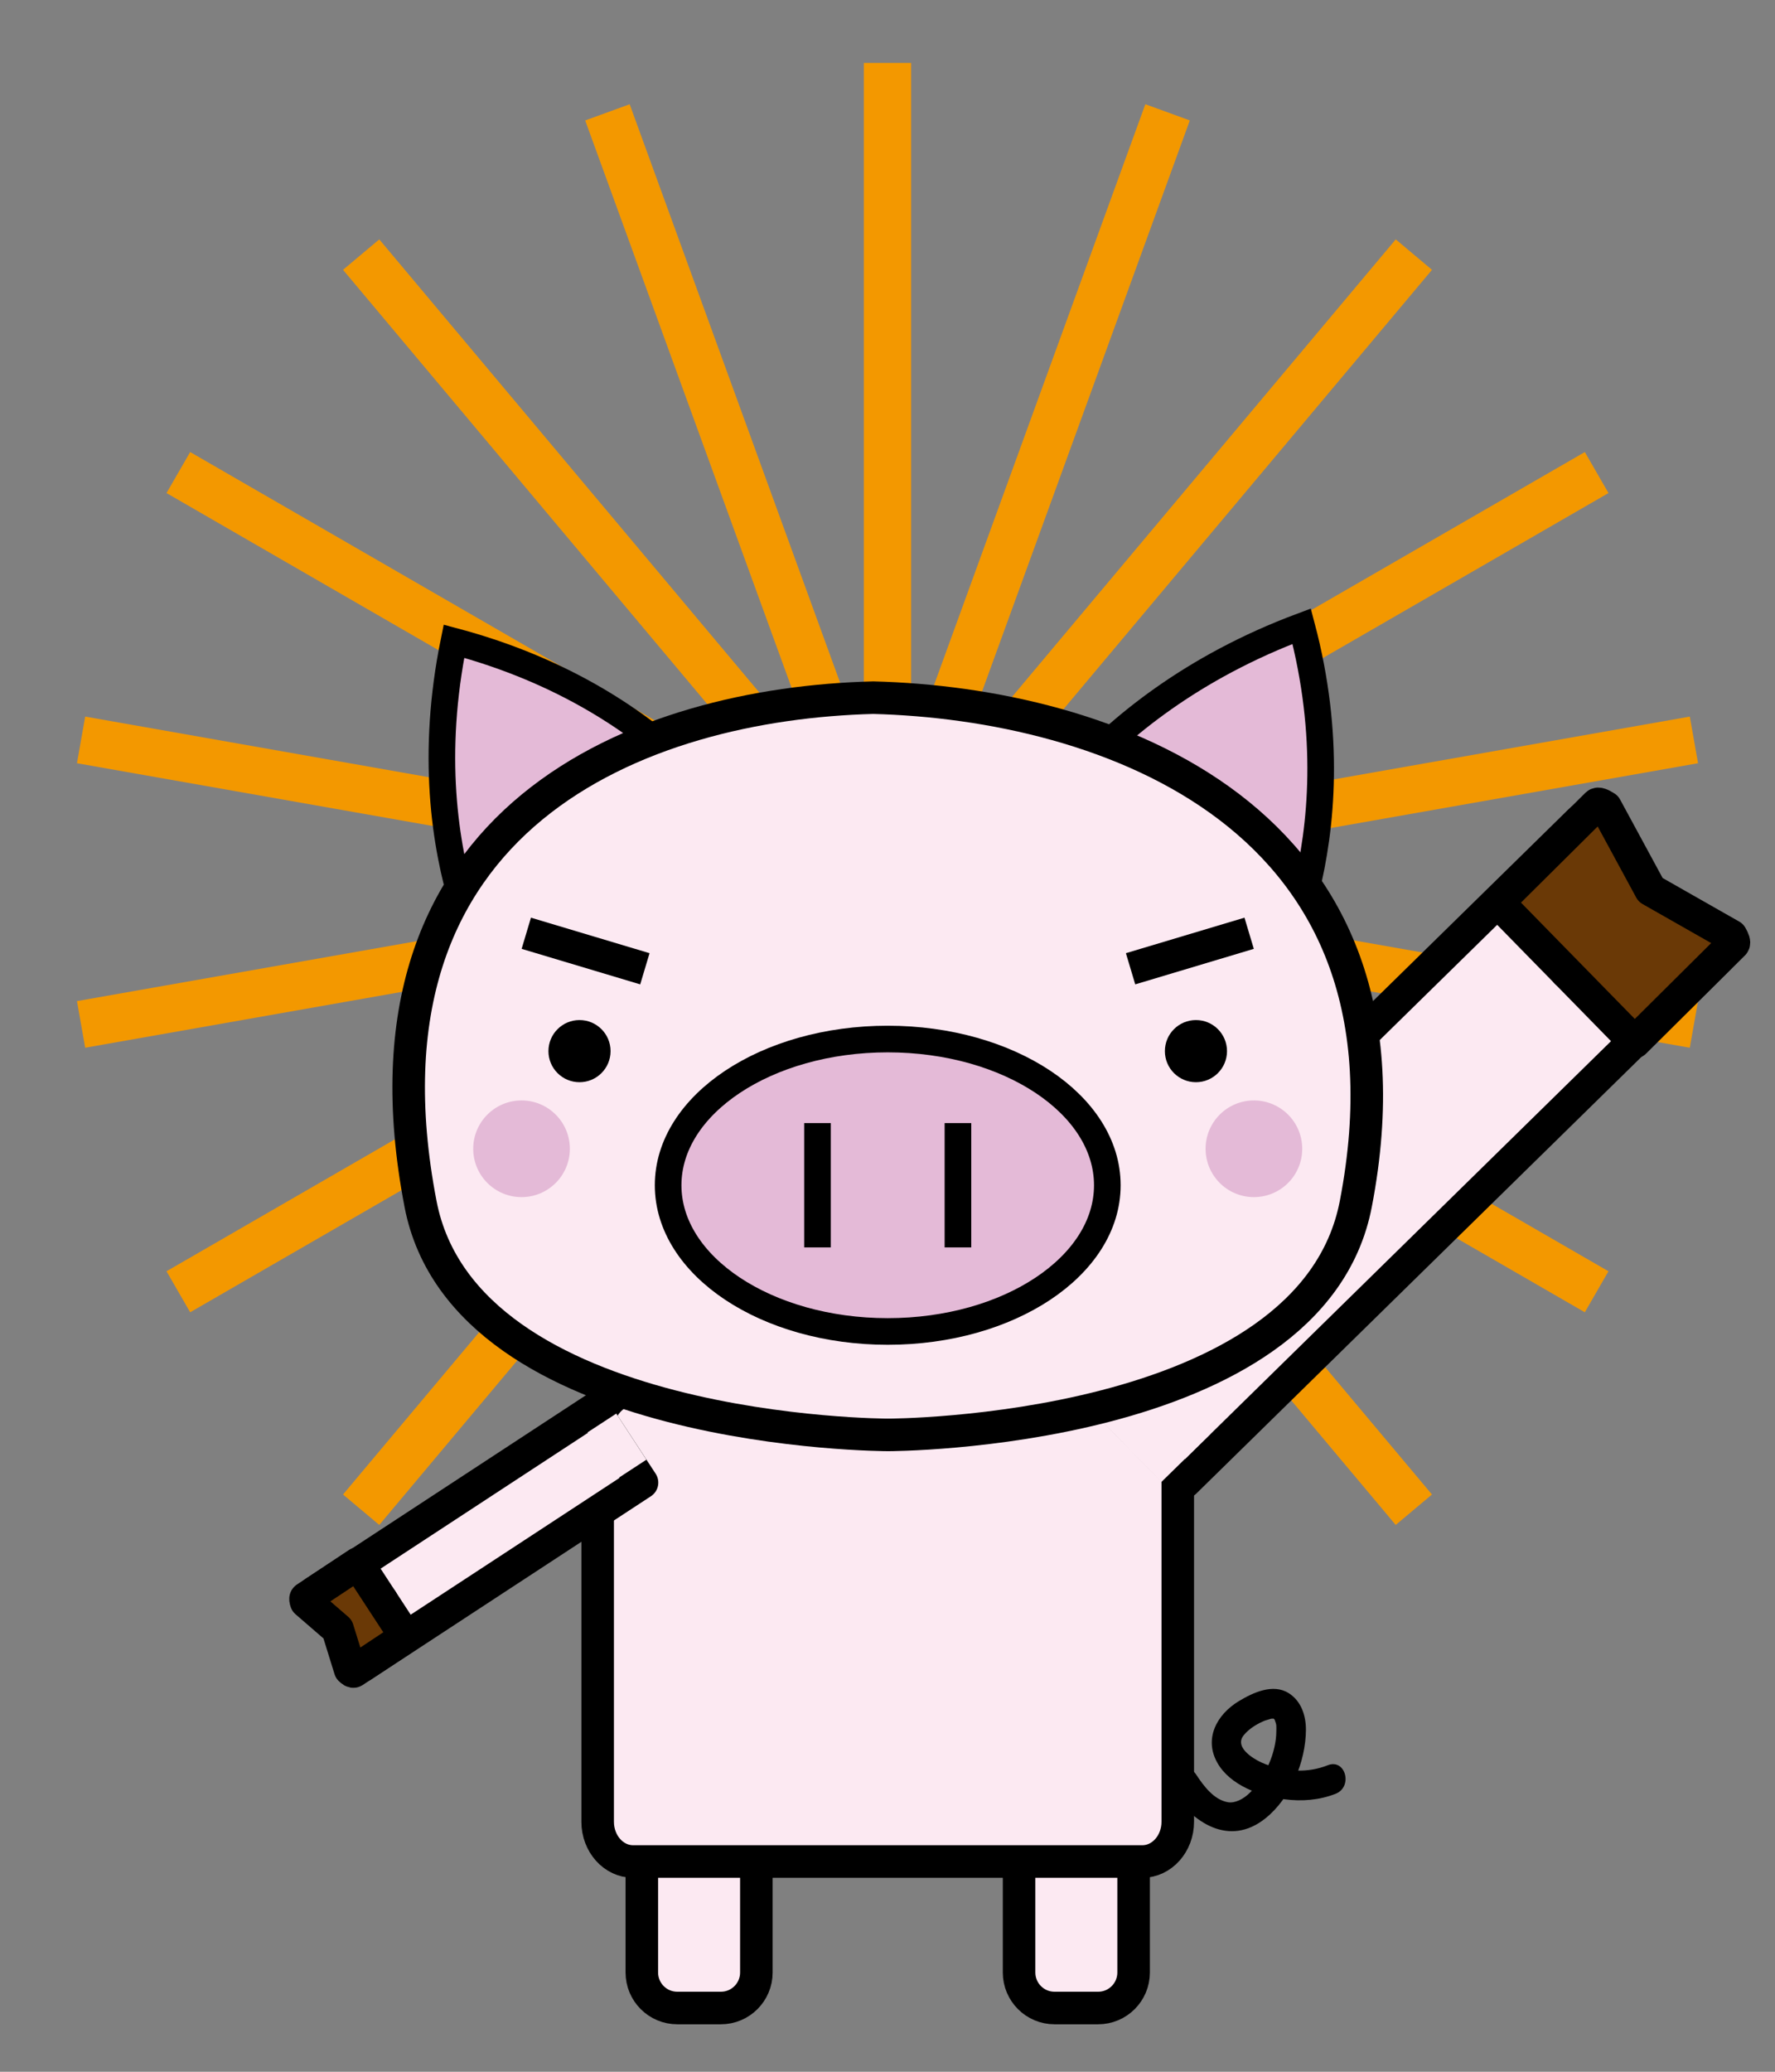 <?xml version="1.0" encoding="utf-8"?>
<!-- Generator: Adobe Illustrator 16.0.4, SVG Export Plug-In . SVG Version: 6.00 Build 0)  -->
<!DOCTYPE svg PUBLIC "-//W3C//DTD SVG 1.1//EN" "http://www.w3.org/Graphics/SVG/1.1/DTD/svg11.dtd">
<svg version="1.1" xmlns="http://www.w3.org/2000/svg" xmlns:xlink="http://www.w3.org/1999/xlink" x="0px" y="0px" width="600px"
	 height="700px" viewBox="0 0 600 700" enable-background="new 0 0 600 700" xml:space="preserve">
<rect x="0" y="0" width="600" height="700" fill="#808080" stroke="none"/>
<g id="レイヤー_1">
	<g>
		
			<line fill="none" stroke="#F39800" stroke-width="16" stroke-miterlimit="10" x1="299.996" y1="21.267" x2="299.996" y2="574.86"/>
		
			<line fill="none" stroke="#F39800" stroke-width="16" stroke-miterlimit="10" x1="205.328" y1="37.96" x2="394.666" y2="558.166"/>
		
			<line fill="none" stroke="#F39800" stroke-width="16" stroke-miterlimit="10" x1="122.078" y1="86.023" x2="477.918" y2="510.101"/>
		
			<line fill="none" stroke="#F39800" stroke-width="16" stroke-miterlimit="10" x1="60.283" y1="159.663" x2="539.709" y2="436.461"/>
		<line fill="none" stroke="#F39800" stroke-width="16" stroke-miterlimit="10" x1="27.406" y1="249.998" x2="572.59" y2="346.13"/>
		
			<line fill="none" stroke="#F39800" stroke-width="16" stroke-miterlimit="10" x1="27.406" y1="346.127" x2="572.594" y2="249.998"/>
		
			<line fill="none" stroke="#F39800" stroke-width="16" stroke-miterlimit="10" x1="60.283" y1="436.461" x2="539.717" y2="159.663"/>
		
			<line fill="none" stroke="#F39800" stroke-width="16" stroke-miterlimit="10" x1="122.078" y1="510.101" x2="477.926" y2="86.023"/>
		
			<line fill="none" stroke="#F39800" stroke-width="16" stroke-miterlimit="10" x1="205.328" y1="558.166" x2="394.674" y2="37.954"/>
	</g>
	<g>
		<path fill="#FCE9F2" stroke="#000000" stroke-width="11" stroke-miterlimit="10" d="M255.672,666.462c0,6.629-5.371,12-12,12
			h-14.717c-6.627,0-12-5.371-12-12v-40.496c0-6.627,5.373-12,12-12h14.717c6.629,0,12,5.373,12,12V666.462z"/>
		<path fill="#FCE9F2" stroke="#000000" stroke-width="11" stroke-miterlimit="10" d="M383.191,666.462c0,6.629-5.371,12-12,12
			h-14.717c-6.627,0-12-5.371-12-12v-40.496c0-6.627,5.373-12,12-12h14.717c6.629,0,12,5.373,12,12V666.462z"/>
	</g>
	<path fill="#FCE9F2" stroke="#000000" stroke-width="11" stroke-miterlimit="10" d="M398.119,615.532
		c0,7.418-5.373,13.432-12,13.432H214.027c-6.627,0-12-6.014-12-13.432V482.976c0-7.418,5.373-13.432,12-13.432h172.092
		c6.627,0,12,6.014,12,13.432V615.532z"/>
	<g>
		<g>
			<path fill="#FCE9F2" stroke="#000000" stroke-width="11" stroke-linejoin="round" stroke-miterlimit="10" d="M129.067,540.694
				l-9.974,22.863c1.213,0.145,2.48-0.119,3.582-0.84l94.346-61.777l-16.208-24.754l-94.347,61.777
				c-1.033,0.678-1.751,1.648-2.127,2.73H129.067z"/>
			
				<rect x="199.496" y="482.873" transform="matrix(-0.547 -0.837 0.837 -0.547 -86.257 930.656)" fill="#FCE9F2" width="18.613" height="11.609"/>
		</g>
		<path fill="#6A3906" stroke="#000000" stroke-width="11" stroke-linejoin="round" stroke-miterlimit="10" d="M114.121,550.448
			l4.222,13.598c0.575,0.561,1.021,0.832,1.228,0.695l17.588-11.67l-16.187-24.768l-17.589,11.67
			c-0.192,0.127-0.14,0.598,0.103,1.275L114.121,550.448z"/>
	</g>
	<g>
		<g>
			<path d="M395.718,604.653c7.397,11.273,19.833,19.497,32.055,9.707c8.477-6.79,13.621-19.15,13.664-29.888
				c0.019-4.812-1.574-9.717-5.802-12.387c-5.351-3.38-12.138-0.162-16.869,2.691c-7.468,4.505-11.876,12.696-7.261,20.847
				c4.319,7.628,14.492,11.235,22.646,12.309c5.842,0.77,11.816,0.315,17.328-1.853c5.93-2.332,3.35-12.006-2.658-9.643
				c-6.931,2.726-14.115,2.203-21.019-0.342c-3.247-1.196-10.867-5.428-7.414-9.766c1.765-2.218,4.634-3.959,7.237-5
				c0.398-0.159,2.568-0.693,1.881-0.612c0.308-0.028,0.615-0.038,0.924-0.03c1.361-0.005-0.912-0.249,0.306,0.08
				c-0.468-0.126,0.044,0.067,0.128,0.281c0.738,1.877,0.577,2.039,0.569,3.966c-0.027,6.958-3.672,15.441-8.911,20.684
				c-2.256,2.256-5.134,3.623-7.434,3.233c-4.737-0.802-8.215-5.482-10.736-9.325C400.831,594.24,392.168,599.244,395.718,604.653
				L395.718,604.653z"/>
		</g>
	</g>
	<g>
		<g>
			<path fill="#FCE9F2" stroke="#000000" stroke-width="11" stroke-linejoin="round" stroke-miterlimit="10" d="M529.462,328.487
				l11.896-54.354c-2.715,0.211-5.373,1.336-7.471,3.392L354.272,453.646l46.209,47.125l179.615-176.121
				c1.965-1.929,3.115-4.366,3.469-6.897L529.462,328.487z"/>
			
				<rect x="354.081" y="461.508" transform="matrix(0.699 0.715 -0.715 0.699 453.105 -130.489)" fill="#FCE9F2" width="55" height="23.123"/>
		</g>
		<path fill="#6A3906" stroke="#000000" stroke-width="11" stroke-linejoin="round" stroke-miterlimit="10" d="M557.931,300.66
			l-15.139-27.92c-1.502-0.977-2.598-1.379-2.988-0.992l-33.417,33.169l46.167,47.165l33.417-33.168
			c0.366-0.363,0.047-1.367-0.775-2.747L557.931,300.66z"/>
	</g>
	<g>
		<g>
			<path fill="#E4BAD7" stroke="#000000" stroke-width="9" stroke-miterlimit="10" d="M153.445,216.656
				c-15.551,76.188,18.439,122.869,18.439,122.869l41.684-25.828l41.684-25.824C255.252,287.873,228.588,236.65,153.445,216.656z"/>
			<path fill="#E4BAD7" stroke="#000000" stroke-width="9" stroke-miterlimit="10" d="M440.006,211.582
				c19.615,73.979-11.977,123.869-11.977,123.869l-43.135-21.26l-43.135-21.258C341.76,292.934,365.768,239.305,440.006,211.582z"/>
		</g>
		<path fill="#FCE9F2" stroke="#000000" stroke-width="11" stroke-miterlimit="10" d="M295.174,235.723
			c-78,2-178.449,39.441-153.01,171.121c15.062,77.977,158.062,77.977,158.062,77.977s143,0,158.064-77.977
			C483.729,275.164,373.174,237.723,295.174,235.723z"/>
		<g>
			<circle cx="195.889" cy="355.154" r="10.5"/>
			<circle cx="404.262" cy="355.154" r="10.5"/>
		</g>
		<g>
			<g>
				
					<ellipse fill="#E4BAD7" stroke="#000000" stroke-width="9" stroke-miterlimit="10" cx="300.076" cy="400.469" rx="74.23" ry="49.402"/>
			</g>
			<g>
				
					<line fill="#FCE9F2" stroke="#000000" stroke-width="9" stroke-miterlimit="10" x1="276.338" y1="379.469" x2="276.338" y2="421.469"/>
				
					<line fill="#FCE9F2" stroke="#000000" stroke-width="9" stroke-miterlimit="10" x1="323.812" y1="379.469" x2="323.812" y2="421.469"/>
			</g>
		</g>
		<g>
			
				<line fill="#FCE9F2" stroke="#000000" stroke-width="11" stroke-miterlimit="10" x1="177.904" y1="315.327" x2="217.987" y2="327.327"/>
			
				<line fill="#FCE9F2" stroke="#000000" stroke-width="11" stroke-miterlimit="10" x1="422.246" y1="315.327" x2="382.164" y2="327.327"/>
		</g>
		<g>
			<circle fill="#E4BAD7" cx="176.294" cy="388.146" r="16.333"/>
			<circle fill="#E4BAD7" cx="423.856" cy="388.146" r="16.333"/>
		</g>
	</g>
</g>
<g id="編集モード">
</g>
</svg>
